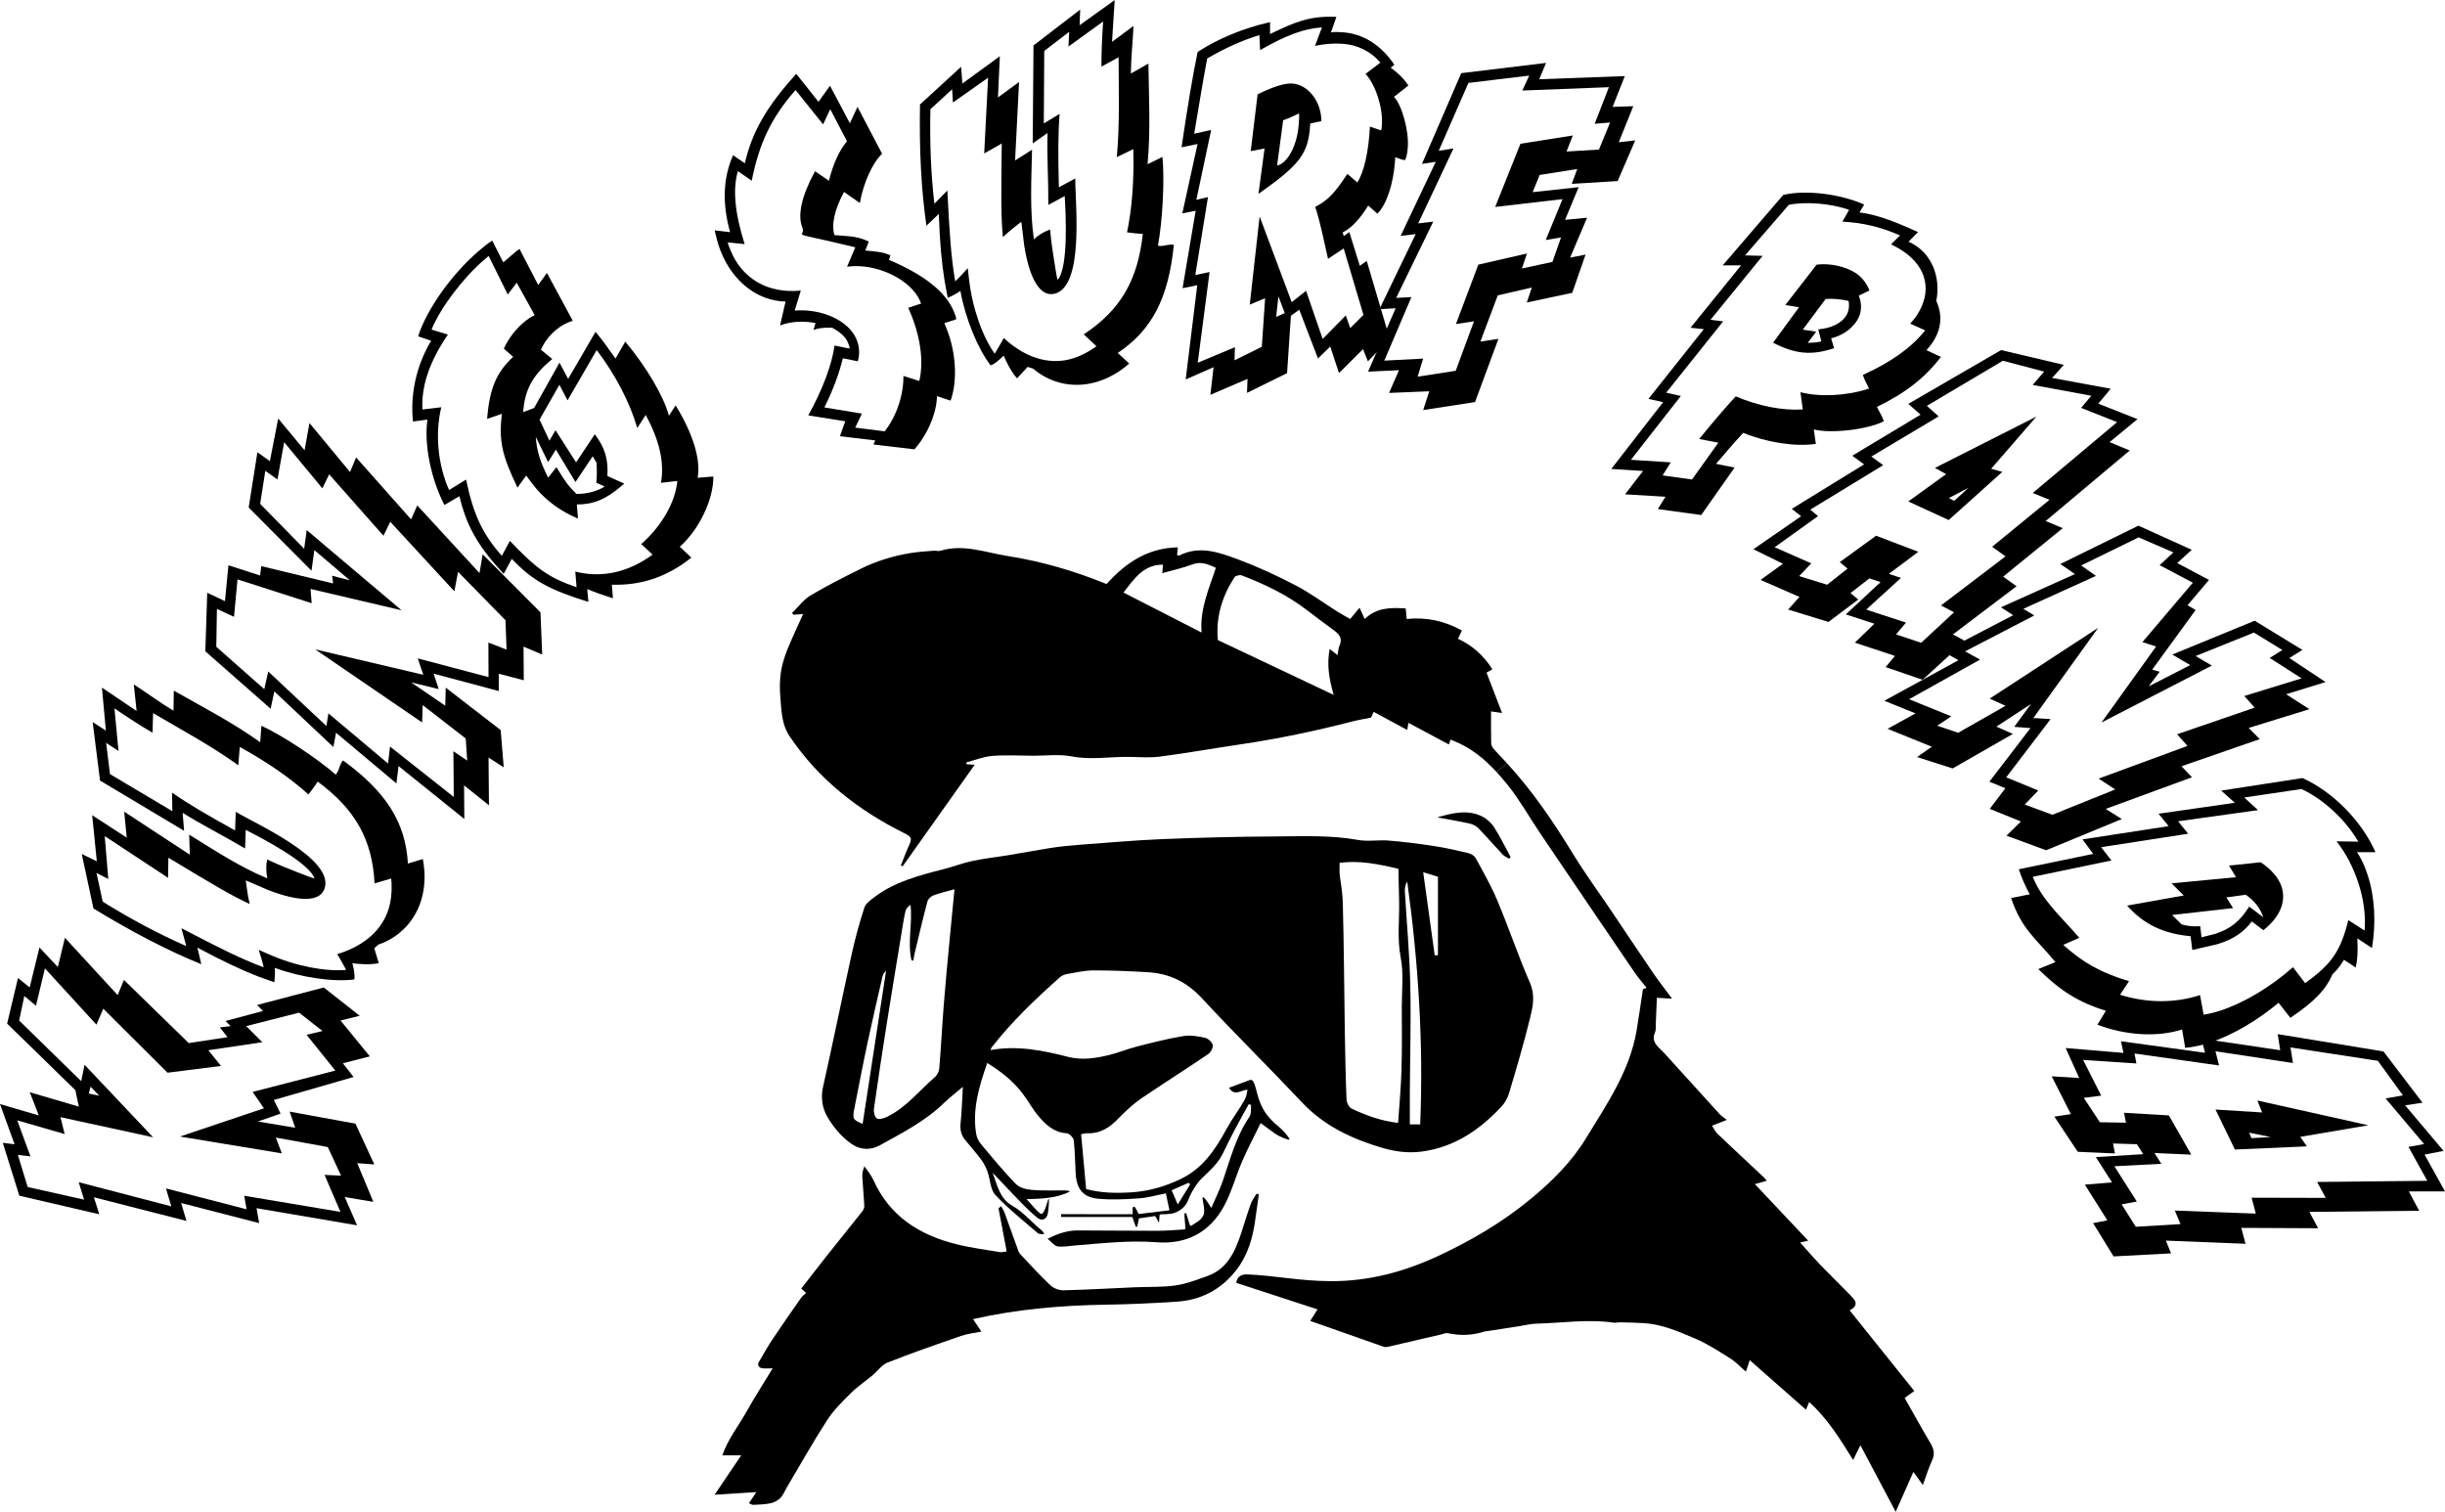 <?xml version="1.0" encoding="UTF-8"?>
<svg xmlns="http://www.w3.org/2000/svg" version="1.1" viewBox="0 0 401.04 247.97">
  <!-- Generator: Adobe Illustrator 28.7.5, SVG Export Plug-In . SVG Version: 1.2.0 Build 176)  -->
  <g>
    <g id="Layer_1">
      <g>
        <g>
          <path d="M56.53,196.31l2.04,4.67-16.49-2.81.43,2.45-12.8-3.3.88,2.94-15.19-3.88.89,2.79-13.12-3.05-2.71-8.67,1.93.24-2.39-6.6,6.37,1.87-1.49-3.81,8.05,2.36-.55-2.61h.07s-11.28-11.01-11.28-11.01l1.78-7.47,1.92,1.54,1.6-6.55,3.02,3.2,1.16-4.79,8.65,9.4,1.03-2.49,10.63,10.36,6.36-.97-1.26-1.6,1.77-.22-.84-.83,6.15-1.64-.97-.99,10.94-2.87,5.89,4.64-3.14.78,4.8,5.88-4.42,1.13,1.76,2.25-13.08,3.77,1.1,2.24-3.71,1.29,6.11,1.03-.91-2.65,10.79,1.97,3.1,6.69-2.8-.2,2.64,6.34-4.69-.79ZM53.2,192.71l2.74.12-2.18-4.69-8.52-1.55.99,2.59-16.71-2.76,13.77-4.63-1.85-2.69,13.56-3.5-4.72-5.87,2.62-.62-3.84-3.01-8.68,2.21,2.65,2.64-8.86,1.31,2.08,2.58-8.77,1.11-10.54-10.5-1.12,2.62-8.45-9.23-1.47,6.13-1.91-1.61-.85,4.03,10.18,9.95.55-2.69,11.24,11.89-15.19-3.3.68,2.77-7.78-2.25,2.18,5.92-2.07-.25,1.61,5.27,9.25,2.07-.88-2.86,15.19,3.96-.88-2.94,13.22,3.42-.38-2.22,15.78,2.65-2.6-6.05ZM14.85,178.24l-.28,1.13,1.7.35-1.42-1.48Z"/>
          <path d="M62.11,154.89l-.72.65.74,2.45c-1.5.27-2.93.17-4.33.01.29,1.04.47,2.35.28,2.66-3.42.44-8.83-.35-13.01-1.91.07.8.01,1.55-.07,2.37l-2.64-.95c-2.88-1.13-5.82-2.5-9.98-4.74l.64,2.72c-5.47-2.21-11.38-5.29-17.69-9.14l-1.92-8.94,2.47,1.2-.76-7.56,5.67,3.68-.42-4.26,10.77,7.06-.11-3.29c4.11,2.53,8.35,5.34,12.82,7.17-.24-1.17-.21-2.25-.03-3.1,2.03.95,3.23,1.42,5.18,2.18,1.61.63,2.08.81,2.58.93-.85-2.57-8.63-6.61-11.27-7.96l-.11,3.05c-3.39-2.02-6.95-3.79-10.24-5.85l.24,2.95-13.79-8.24-1.21-9.59,2.17,1.39-.65-7.05,5.69,3.84-.46-4.36c2.16,1.39,4.25,2.97,6.51,4.32l.05-3.3c4.74,2.7,9.7,5.25,14.17,8.46l.2-2.7c3.41,1.56,9.12,5.34,12.18,8,.36-.32.53-.95.68-1.36.13-.33.26-.67.53-.95,7.1,5.17,10.25,10.18,10.64,16.91l2.45-.74c.5,2.67.35,5.24-.56,7.59-1.18,3.02-3.55,5.34-6.69,6.43ZM64.15,144.1l-2.71.8c-.37-7.18-3.15-12.13-9.33-16.7-.45.75-1.03,1.45-1.52,2.11-2.97-2.7-6.87-5.38-11.26-7.79l-.24,3c-4.47-3.21-9.26-5.78-13.98-8.55l-.09,3.21c-2.02-1.17-4.11-2.53-6.25-3.99l.67,6.99-2.03-1.33.63,5.12,10.23,6.08-.05-3.04c2.8,1.94,5.63,3.59,10.34,6.2l.11-3.05c3.32,1.99,16.43,7.8,14.52,12.7-.81,2.08-4.14,2.09-9.24.11l-3.64-1.57c.17,1.15.29,2.43.65,3.88-3.07-1.43-5.71-3-13.34-7.6l-.05,3.3-10.39-6.84.58,7.03-1.93-.99,1.02,4.72c4.73,2.93,9.22,5.3,13.7,7.28l-.79-2.93c6.42,3.35,9.6,4.91,13.02,6.24l.47.18c-.18-.92-.54-1.99-.81-2.87l1.72.75c4.35,1.93,9.25,2.84,12.62,2.53-.5-.89-.94-1.76-1.47-2.58,4.03-1.21,6.95-3.55,8.21-6.77.63-1.61.84-3.54.65-5.62Z"/>
          <path d="M76.12,128.81l.04,5.52-10.79-8.68-.35,2.85-9.9-8.31-.44,2.34-9.68-9.12-.61,2.84-10.71-9.42.31-9.6,2.91,1.37.57-5.88,5.18,1.67.21-1.53,11.78,2.84-.16-1.26,2.91.75-5.83-4.96-.47,3.38-10.3-10.36,1.43-9.07,2.05,1.46,1.36-6.99,4.33,5.21.8-4.47,6.65,8.03,1-2.39,9.02,10.16,1.01-2.29,10.21,11.1.52-3.08,9.48,9.52.28,6.92-3.06-1.3.04,5.52-4.1-1.07v2.84s-10.69-2.86-10.69-2.86l.84,2.54-4.52-1.1,5.59,3.82.08-2.96,9.01,6.96.5,6.11-2.49-1.6.07,7.83-4.11-3.29ZM74.36,123.22l2.27,1.53-.24-3.62-7.06-5.48-.09,2.85-17.54-11.99,17.73,4.17-.91-2.69,11.61,3.07-.02-5.67,2.98,1.16-.18-4.82-7.78-7.94-.6,3.2-10.52-11.41-1.11,2.3-8.91-10.08-1.11,2.3-6.27-7.57-1.1,6.12-1.99-1.42-.85,5.41,7.22,7.37.42-3.06,15.56,13.15-14.93-3.5.18,2.34-12.16-3.91-.58,6.14-2.8-1.29-.1,6.21,7.87,6.95.65-2.9,9.54,8.94.33-2.07,9.79,8.23.31-2.79,10.46,8.27-.06-7.47Z"/>
          <path d="M100.36,95.92l.18,2.21c-1.94-.61-3.18-1.07-4.22-1.51l.19,2.11c-6.58-2.05-9.17-3.53-12.57-7.06l-1.32,2.45-1.5-1.65c-3.13-3.67-4.73-6.75-5.77-11.08l-2.46,1.44c-2.26-4.42-3.35-10.02-2.78-14.01l-2.37.32c-.47-4.43.52-9.15,2.98-13.25l-2.14-.73c1.42-4.43,5.5-10.19,9.93-13.98.71-.61,1.48-1.26,2.23-1.71l1.81,3.56,1.04-.89c1.04-.89,1.26-1.08,1.63-1.3l3.06,5.91,1.43-1.98,4.24,7.84c-1.05.33-1.95.82-2.83,1.57-1.04.89-1.84,1.95-2.4,3.18l1.87,1.53-.44.37c-2.85,2.43-4.11,4.83-4.33,8.34l1.79-.68,4.16-7.44,1.42,2.67,4.49-7.72c.94,1.09,2,2.56,3.28,4.39l1.6-2.79c3.5,4.21,6.29,8.92,7.16,12.16l1.1-1.7c2.9,4.72,4.15,8.96,3.61,11.88l2.57-.21c.07,3.63-2.26,8.66-5.5,11.52l1.9,1.78c-3.93,3.16-8.28,4.61-13.06,4.44ZM111.1,78.89l-2.68.3c.58-3.43-.27-6.97-2.5-11.13l-1.39,2.14c-1.29-4.39-3.65-8.82-6.66-12.78l-4.78,8.25-1.33-2.56-3.26,5.72,1.62,3.45,1-1.71,3.37,5.27,3.07-4.61c1.62,2.12,2.24,4.06,2.07,6.85l2.76,1.24-.49.42c-2.57,2.2-4.63,3.01-7.28,3l.18,2.31c-2.62-1.08-4.99-2.74-6.82-4.88-.65-.77-1.07-1.36-1.67-2.17l-1.43,1.98c-2.54-5.31-3.08-7.6-2.57-12.1l-2.41.83c.39-4.97,1.52-7.64,4.27-10.18l-1.53-1.35c.74-1.58,1.82-3.07,3.19-4.24.66-.56,1.31-1.02,1.88-1.23l-2.95-5.34-1.48,1.93-3.13-6.32-.71.61c-3.45,2.95-7.15,7.81-8.66,11.47l2.69.82c-3,4.36-4.4,8.49-4.18,12.29l3.09-.37c-1.06,4.41-.54,9.46,1.28,13.58l2.79-1.72c1.19,5.71,2.67,8.89,5.86,12.51l1.32-2.45c4.44,4.64,6.37,6.02,10.94,7.6l-.21-2.57c4.36,1.11,8.72.12,12.68-2.78l-1.86-1.73c3.35-2.95,5.6-6.86,5.92-10.36ZM97.85,75.91l-.63-1.07-2.83,4.22-3.21-5.31-1.28,2.04-2.02-4.14c.14,2.16.66,3.98,2.03,6.7l1.36-1.73c.77,1.23,1.49,2.52,2.48,3.57l.8.83c1.89,0,3.46-.49,4.64-1.22l-1.38-.62c.14-1.16.07-2.24.05-3.26Z"/>
          <path d="M143.28,72.9l.28-.66-5.79-.69.87-2.45-6.06-.97c2.38-4.3,3.9-8.41,4.3-11.45l2.45.49c.05-.25,0-.39-.22-.92-.4-1-1.37-1.85-2.64-2.5-1.42-.05-2.37.1-3.03.37l.32-1.14c-2.1-.39-4.21-.24-5.81.41l.9-3.93c-4.55-.1-8.59-3.2-10.59-8.14-.35-.87-.63-1.76-1.04-3.54l2.53.3c-1.33-4.82-1.13-8.94.49-12.62l1.93,1.32c1.19-5.14,3.55-9.28,8.44-14.67l3.64,4.59,1.89-2.63,3.26,6.14,1.25-2.68,4.04,7.69c-1.53,1.4-3.1,4.82-3.65,8.08l-2.6-1.82c-1.55,2.88-2.11,5.36-1.57,7.08,2.18.21,3.61.09,5.63,1.06l-.57,1.47c1.38.14,2.96.2,4.13.81l-.25.72c5.72,2.43,9.34,5.23,10.66,8.51.3.73.38.93.35,1.25l-1.92.62.35.87c1.56,3.87,1.84,8.58.67,11.84l-2.24-.73c-.03,2.81-1.61,6.4-3.7,8.72l-6.69-.79ZM148.21,61.67l2.58.82c.79-3.42.13-7.74-1.82-12l2.12-.7-.14-.33c-1.46-3.6-7.24-6.39-12.01-5.71l1.35-3.19c-11.95-2.86-7.93-1.38-8.69-3.25-.81-2-.14-5.15,2.09-9.23l2.27,1.57c.75-2.94,1.76-5.06,2.97-6.48l-2.75-5.26-1.17,2.49-4.52-5.63c-3.94,4.47-5.96,8.7-7.19,14.87l-2.27-1.57c-.85,2.9-.54,6.74,1.11,11.97l-2.76-.28c.01.23.1.43.45,1.3,1.89,4.67,6.15,7.14,11.52,6.6l-1,3.28c4.52-.35,8.91,1.68,10.15,4.75.46,1.14.56,2.34.2,3.57l-2.45-.49c-.62,2.5-1.57,5.14-3.03,8.06l6.15,1.01-1.09,2.3,4.83.61c1.94-2.49,3.08-5.83,3.08-9.09Z"/>
          <path d="M169.48,60.47l-.92-.29-1.74,1.88c-.99-1.15-1.63-2.44-2.2-3.73-.75.78-1.79,1.6-2.15,1.58-2.11-2.73-4.16-7.79-4.94-12.19-.65.47-1.33.8-2.08,1.13l-.51-2.76c-.49-3.06-.79-6.29-.95-11l-2.03,1.93c-.86-5.84-1.19-12.5-1.06-19.88l6.74-6.18.22,2.74,6.14-4.48-.31,6.76,3.46-2.52-.65,12.86,2.78-1.76c-.1,4.83-.39,9.91.3,14.68.89-.8,1.83-1.31,2.66-1.59.21,2.23.41,3.51.74,5.57.27,1.71.35,2.2.5,2.69,1.79-2.04,1.34-10.79,1.16-13.75l-2.69,1.45c.03-3.94-.24-7.91-.13-11.79l-2.43,1.7.13-16.06,7.66-5.89-.1,2.57,5.76-4.13-.44,6.85,3.52-2.6c-.1,2.57-.41,5.17-.43,7.8l2.88-1.63c.07,5.46.37,11.02-.14,16.5l2.44-1.19c.38,3.73.01,10.57-.74,14.55.46.15,1.09-.03,1.52-.1.36-.06.71-.11,1.09-.03-.87,8.74-3.6,13.99-9.2,17.73l1.88,1.74c-2.05,1.79-4.34,2.95-6.83,3.35-3.2.51-6.4-.36-8.93-2.51ZM179.82,56.77l-2.06-1.93c6-3.95,8.87-8.85,9.69-16.49-.88,0-1.77-.15-2.59-.24.83-3.92,1.17-8.64,1.03-13.65l-2.71,1.31c.51-5.48.3-10.91.3-16.38l-2.82,1.54c0-2.33.1-4.83.28-7.41l-5.69,4.12.12-2.42-4.09,3.13-.07,11.9,2.59-1.58c-.26,3.4-.25,6.67-.12,12.05l2.69-1.45c-.04,3.87,1.58,18.12-3.61,18.95-2.2.35-3.9-2.51-4.76-7.92l-.48-3.93c-.9.73-1.95,1.48-3.02,2.52-.32-3.38-.3-6.44-.19-15.35l-2.88,1.63.64-12.42-5.77,4.06-.13-2.17-3.56,3.27c-.13,5.56.09,10.63.65,15.5l2.13-2.16c.35,7.23.62,10.76,1.2,14.39l.08.5c.7-.62,1.44-1.47,2.06-2.15l.22,1.86c.54,4.73,2.23,9.41,4.2,12.16.52-.88,1.04-1.7,1.49-2.57,3.08,2.86,6.58,4.2,9.99,3.66,1.71-.27,3.48-1.06,5.18-2.28Z"/>
          <path d="M199.02,60.24l-4.54,2,1.9-15.46-2.41.49,2.15-12.7-2.19.43,2.5-11.38-2.63.54c1.06-7.15,1.77-11.36,2.64-15.63,3.25-2.16,7.63-3.96,11.88-4.9v1.95c3.97-1.9,6.42-3.03,10.88-2.81l-.89,2.54c.66-.1,1.16-.07,1.95-.01,3.3.22,6.28,2.08,8.45,5.33l-.61.46c1.1.8,2.12,1.73,2.91,2.94l-2.36,1.86c1.28,1.31,2.44,5.5,2.27,8.16-.06.86-.18,1.65-.44,2.21-.58-.04-1.06-.29-1.63-.47l-.04.65c-.25,3.74-1.42,7.19-2.89,8.61l-1.5-1.33c-1.38,2.22-2.7,3.64-4.19,4.41l.18.59.91-.66,1.72,5.53,1.14-.79,3.76,12.74-3.57,3.73-.8-2-3.94,3.92-1.44-4.35-2.01,1.96-3.07-8-1.37.99-.63,9.41-6.57,3.24.08-2.3-6.09,2.62.52-4.51ZM202.56,56.94l-.07,2.16,4.48-2.22.54-7.97-2.52,1.06,1.62-14.47,5.26,14.06,2.36-1.86,2.72,7.9,3.79-3.86.73,2.07,2.17-2.16-3.24-10.9-2.57,1.7c-.67-2.86-1.2-5.78-2.1-8.51,2.09-1.09,3.18-2.24,5.27-5.42l1.64,1.41c1.13-1.8,1.86-5.14,2.06-9.17l1.83.63c.09-.21.1-.43.14-1,.18-2.73-1.07-6.57-2.69-8.26l2.43-1.86c-1.54-1.83-3.7-2.92-6.22-3.09-1.44-.1-2.96.02-4.5.35l1.14-3.03c-2.9.17-5.86,1.27-10.14,3.72l-.12-2.46c-2.73.83-5.55,2.08-8.56,3.83-.78,4.13-1.42,8.2-2.13,12.34l2.78-.61-2.43,11.46,1.91-.45-2.08,12.78,2.34-.49-1.94,14.88,6.09-2.55ZM207.42,24.36l-2.27.43,1.13-9.31c2.39-1.21,4.45-1.87,5.68-1.78,2.58.17,4.78,2.92,4.78,6.17l-1.83.38-.02.36c-.31,4.6-1.65,6.38-8.47,11.19l1-7.44ZM210.73,51.35l-1.04-2.74-.37,3.37,1.41-.63ZM213.03,20.33c.07-1.08.09-1.36.04-1.73-.75.38-1.57.76-2.6,1.12l-1,7.44c1.76-.39,3.33-3.38,3.56-6.83Z"/>
          <path d="M234.41,64.18l-6.57.27,1.63-3.73-5.07.24,4.52-10.4-2.66.16,5.95-12.32-2.47.29,5.76-12.15-2.26.34,6.44-14.88,13.91-1.68-1.12,2.68,14.04-.52-2,5.05,3.39-.11-2.38,5.91,2.7-.3-2.89,6.67-7.52.46.9-2.44-6.17.98-1.15,2.82,7.55-.82-2.23,5.36,3.61-.35-2.78,6.55,2.53-.5-2.18,6.27-7.46,1.59.83-2.46-5.59,1.29-2.85,7.58,2.96-.45-3.84,10.37-8.5,1.31,1-3.08ZM238.77,60.83l3-8.13-2.96.45,3.67-9.74,7.98-1.83-.83,2.46,5.01-1.08,1.41-4.02-2.51.43,2.75-6.71-11.04,1.28,4.14-10.36,8.59-1.36-1.03,2.63,5.32-.32,1.82-4.43-2.52.2,2.33-6-14.2.55,1.13-2.45-9.97,1.2-4.87,11.13,2.42-.38-5.79,12.29,2.47-.29-6.08,12.51,2.5-.13-4.45,10.42,6.37-.33-.9,2.96,6.24-.96Z"/>
          <path d="M269.5,77.25l-5.21-.33,8.5-10.95-2.4-.55,9.08-11.43-2.18-.23,8.29-10.23h-3.02s9.94-11.56,9.94-11.56c3.67-.86,9.26-.19,13.27,1.58l-.77,1.3c2.56.31,5.3,1.25,9.6,3.22l-1.55,1.57.58.3c3.14,1.64,4.76,5.46,3.97,9.42,1.05,2.33.85,4.61-.62,6.83-.32.48-.58.74-.99,1.24l2.36,1.12c-2.58,3.39-5.8,5.92-10.48,8.19.38.86.89,1.53,1.11,2.37-2.83,1.42-8.83,2.03-11.47,1.33l.33,2.37c-3.43.5-8.11-.25-11.91-1.81-1.49,1.61-2.96,3.31-4.46,5.08l3.04.62-5.47,7.78-7.11-.98,1.25-2.02-6.63-.4,2.95-3.83ZM274.04,75.84l-1.33,2.14,4.82.67,4.32-6.04-3.14-.6c2.24-2.75,3.83-4.63,5.99-7,3.7,1.58,7.66,2.37,11,2.15l-.38-2.83c3.08.82,7.61.62,11.26-.6-.34-.66-.77-1.45-1.03-2.23,4.8-2.18,7.96-4.5,10.24-7.31l-2.46-1.1c1.25-1.5.91-1.12,1.07-1.36,2.57-3.91,1.69-7.94-2.34-10.59-.72-.48-1.24-.73-1.88-1.07l1.47-1.45c-3.2-1.42-6.2-2.1-9.46-2.26l1.11-1.94c-3.08-1.08-7.2-1.38-9.89-.82l-7.18,8.29,2.88.08-8.55,10.49,2.08.25-9.34,11.7,2.4.54-8.19,10.47,6.53.42ZM295.1,50.4l-2.26-.37,5.13-6.62c2.17-.29,4.79.31,6.42,1.38,1.02.67,1.81,1.71,2.25,2.86l-1.75.83c.55,1.39.5,2.91-.34,4.17-.91,1.38-2.46,2.43-4.2,2.84l.49,1.62c-3.65,1.22-6.34,1-10.01-.9l4.26-5.82ZM298.75,55.99l-.51-1.97c2.1-.17,3.75-.98,4.54-2.18.44-.66.61-1.58.43-2.48-1.2-.27-2.48-.42-3.76-.32l-3.75,5.03,2.2.33-1.39,1.84c.88-.03,1.6-.07,2.24-.25Z"/>
          <path d="M295.15,97.91l-6.37-2.79,3.66-2.65-4.84-2.39,7.83-5.4-1.53-1.22,11.86-7.29-1.94-1.42,11.19-6.73-1.99-1.78,15.21-8.82,10.29,2.43-1.93,2.14,9.62,1.77-2.03,2.45,6.42,2.54-4.58,3.77,3.31,1.37-13.79,11.57,2.8,1.17-9.77,7.95,2.19,1.58-10.43,7.9,1.99,1.07-6.97,6.37-6.06-2.08,1.53-1.83-6.57-2.18,3.2-3.11-4.69-1.52,5.7-5.3-1.83-.61-3.1,2.4,1.27,1.07-4.88,3.67-6.62-2.03,1.83-2.04ZM299.68,95.92l3.36-2.65-1.27-1.07,5.95-4.33,6.93,2.64-4.83,3.62,1.99.66-5.7,5.2,6.52,2.13-1.63,1.94,4.12,1.37,5.39-5-2.14-1.12,10.58-8.05-2.19-1.58,9.41-7.7-2.75-1.12,13.84-11.62-5.91-2.34,1.68-1.99-9.62-1.77,1.88-2.19-6.77-1.78-12.47,7.4,1.94,1.73-11.04,6.58,1.94,1.42-11.96,7.29,1.27,1.07-7.12,5.1,6.01,2.64-1.98,2.09,4.58,1.42ZM319.21,77.77l-1.83-1.02,16.64-8.42-7.42,8.56,1.83.51-8.8,7.9-6.62-3.05,6.21-4.49ZM320.54,82.15l2.34-2.14-3.21,1.68.87.46Z"/>
          <path d="M314.19,117.01l-5.11-2.07,12.15-6.65-2.49-1.41,11.47-5.97-2-1.3,12.13-5.45-2.39-1.65,12.8-6.29,8.75,3.96-2.38,2.17,5.21,2.77-3.52,4.15,1.33.78-7.13,9.79,1.23.34-1.81,2.4,6.82-3.49-2.94-1.73,13.51-5.55,7.83,4.79-2.14,1.33,5.94,3.94-6.47,2,3.82,2.45-9.96,3.08,1.82,1.83-12.84,4.45,1.72,1.81-14.16,5.19,2.65,1.66-12.42,5.12-6.5-2.39,2.37-2.33-5.11-2.07,2.56-3.38-2.62-1.08,6.74-8.79-2.67-.2,2.75-3.75-5.67,3.71,2.7,1.2-9.88,5.66-5.84-1.87,2.43-1.69-7.26-2.94,4.61-2.54ZM320.03,117.52l-2.28,1.51,3.44,1.16,7.77-4.42-2.6-1.18,17.79-11.61-10.63,14.79,2.83.18-7.28,9.55,5.25,2.16-2.21,2.31,4.53,1.67,10.31-4.15-2.72-1.78,14.57-5.36-1.7-1.91,12.72-4.37-1.7-1.91,9.4-2.89-5.23-3.35,2.08-1.3-4.67-2.86-9.57,3.85,2.67,1.56-18.1,9.34,8.95-12.46-2.24-.73,8.27-9.74-5.45-2.88,2.26-2.09-5.7-2.47-9.43,4.61,2.43,1.71-11.91,5.4,1.79,1.09-11.35,5.89,2.46,1.35-11.64,6.5,6.93,2.81Z"/>
          <path d="M331.14,142.58l12.2-2.52-1.76-2.38,14.13-2.17-1.65-2.04,12.51-1.79-2.24-2,13.34-2.06c4.97,2.25,9.69,7,11.97,12.16h-3.03c.72,1.05,1.28,2.31,1.77,3.82,1.18,3.63,1.35,7.89.68,11.89l-2.4-1.57c.12,2,.02,3.55-.26,4.78l-1.93-1.27c-.69,1.13-1.29,1.86-1.88,2.35-1.07,2.54-3,4.53-6.91,7.17l-1.94-2.47c-3.39,2.84-7.51,5.32-11.41,6.58-1.23.4-2.58.69-3.9.81l-.52-3.01c-3.9,1.27-9.21,1.02-13.88-.79l1.38-2.27c-4.38-1.38-7.4-3.2-11.08-6.85l2.81-1.14c-3.25-3.94-5.51-5.33-7.27-10.51l3.06-.61c-.74-1.35-1.35-2.74-1.79-4.11ZM341.07,153.82l-2.65,1.16c3.21,2.89,6.18,4.58,10.79,5.96l-1.47,2.22c4.38,1.38,8.94,1.41,13.12.06l.59,3.21c.93-.15,1.85-.37,2.67-.64,3.9-1.27,8.16-3.79,11.99-7.15l1.98,2.61c4.37-3.09,5.85-5.31,7.09-10.33l2.67,1.71c.2-2.41-.12-5.03-1.01-7.77-.85-2.6-2.06-4.93-3.59-6.86l3.57.05c-2.07-3.57-5.75-6.99-9.32-8.63l-9.39,1.39,2.26,2.07-13.11,1.83,1.65,2.04-14.27,2.21,1.69,2.18-12.91,2.68c1.61,4.02,4.93,6.8,7.64,10.01ZM358.2,146.89l-2.01-2,10.57-1.01-1.15-1.9,5.2-.55c1.74,1.17,2.94,2.53,3.43,4.03.8,2.47-.33,5.03-2.99,7.11l-1.9-1.43c-1.27,1.7-2.94,2.85-5.2,3.58-.89.29.43-.07-4.56,1.1l-.28-2.26c-4.37-.4-7.66-1.9-10.41-5.02l9.3-1.66ZM360.89,151.92l.21,1.82c3.99-.99,2.1-.53,2.44-.64,2.33-.76,3.89-2.02,5.38-4.4l2.31,1.75-.02-.07c-.47-1.44-1.46-2.63-2.84-3.62l-3.19.43,1.1,1.76-10,1.13,1.56,1.54c.84.26,1.86.38,3.05.3Z"/>
          <path d="M339.67,182.74l-3.14-6.2,4.51.28-2.22-4.92,9.48.8-.41-1.91,13.79,1.89-.59-2.33,12.92,1.91-.41-2.64,17.35,2.84,6.4,8.41-2.85.43,6.31,7.48-3.12.6,3.35,6.04h-5.93s1.69,3.17,1.69,3.17l-18,.19,1.42,2.68-12.59-.06.69,2.61-13.07-.52.86,2.09-9.43.5-3.36-5.46,2.34-.45-3.69-5.86,4.45-.37-2.65-4.15,7.77-.48-1.03-1.63-3.92-.12.31,1.63-6.1-.27-3.83-5.77,2.71-.41ZM344.43,184.07l4.28.08-.31-1.63,7.35.43,3.67,6.44-6.03-.27,1.12,1.77-7.7.4,3.68,5.79-2.49.46,2.32,3.68,7.34-.44-.94-2.22,13.29.5-.69-2.61,12.16.03-1.42-2.61,18.07-.19-3.08-5.56,2.56-.47-6.31-7.48,2.84-.5-4.11-5.67-14.33-2.2.4,2.56-12.71-1.93.59,2.33-13.87-1.96.31,1.63-8.74-.58,2.97,5.86-2.86.36,2.64,4.01ZM371.04,182.46l-.77-1.95,18.2,4.06-11.17,1.9,1.09,1.56-11.81.52-3.18-6.56,7.64.48ZM369.29,186.68l3.17-.17-3.55-.73.38.9Z"/>
        </g>
        <g id="trace_jav.">
          <path d="M316.69,236.8c-1.48-2.5-2.88-5.04-4.28-7.5.52-.38.99-.72,1.58-1.15-3.62-4.52-7.11-8.87-10.6-13.22,1.14-.61,1.29-1.24.43-2.15-1.71-1.79-3.5-3.51-5.22-5.29-1.15-1.2-2.23-2.47-3.34-3.69.26-.06.7-.16,1.33-.3-2.96-3.14-5.8-6.16-8.75-9.28.78-.22,1.3-.37,1.95-.55-.23-.27-.36-.45-.52-.6-2.51-2.35-5.03-4.69-7.52-7.06-.37-.34-.58-.83-.94-1.37.88-.35,1.52-.6,2.43-.95-.52-.42-.91-.65-1.2-.97-2.74-3.01-5.47-6.04-8.21-9.05-.47-.53-.95-1.06-1.46-1.55-.82-.77-1.47-1.55-.91-2.79.19-.41.1-.94.13-1.41.06-1.41.12-2.82.18-4.26.87.05,1.52.09,2.49.15-1.18-1.6-2.21-2.9-3.14-4.27-2.48-3.63-4.91-7.29-7.37-10.94-1.88-2.78-3.87-5.49-5.62-8.35-3.25-5.32-6.72-10.49-10.97-15.08l-1.66,1.48c.65.72,1.27,1.46,1.88,2.21,1.96,2.46,3.5,5.24,5.27,7.85,5.14,7.61,10.3,15.21,15.47,22.8.58.85,1.27,1.63,1.96,2.51-.31.12-.54.21-.6.23-.37,2.43-.67,4.63-1.04,6.81-1.13,6.63-4.9,12.07-8.28,17.62-2.3,3.78-5.46,6.96-8.9,9.82-4.71,3.92-9.93,6.99-15.46,9.55-5.55,2.57-11.3,4.12-17.56,4.09-5.22-.03-9.25-.95-13.76-1.11-.6-.02-.99.17-1.25.42-.4.38-.45.91-.45.97,4.41,1.44,8.81,2.87,13.33,4.35-.5.78-.91,1.43-1.2,1.89,4.06,1.43,8.06,2.85,12.08,4.25.2.07.47.05.7-.01,2.91-.67,5.82-1.35,8.74-2.03.35-.08.73-.27,1.05-.2,2.03.45,4.03.37,6.01-.27.23-.07.48-.06.71-.1,1.7-.26,3.39-.52,5.09-.79.9-.14,1.81-.38,2.71-.4,4.23-.1,8.45-.78,12.69-.16.31.04.64-.06.95-.06,1.32.04,2.64.05,3.95.13,3.02.18,5.75,1.39,8.46,2.54,2.03.86,3.91,2.1,5.79,3.28.89.55,1.62,1.36,2.53,2.14.27-.81.51-1.51.63-1.88,3.08,2.71,6.18,5.44,9.22,8.12.08-.19.29-.68.53-1.25,3.04,2.73,5.06,6.07,7.21,9.5.41-.84.73-1.48,1.19-2.42,2,3.77,3.84,7.25,5.79,10.92,1.01-2.27,1.91-4.32,2.9-6.54.58.79,1,1.38,1.56,2.15.54-1.48.92-2.78,1.49-3.99.48-1.02.35-1.85-.2-2.79Z"/>
          <path d="M247,124.99c-.65-.71-1.33-1.38-1.96-2.11-.22-.25-.44-.6-.45-.92-.04-1.75-.02-3.5-.02-5.27.39.06.87.13,1.81.26-.92-2.39-1.73-4.49-2.55-6.62.23-.13.58-.34.95-.55-1.43-2.27-3.28-3.92-5.64-5.01.24-.5.44-.91.65-1.35-2.86-1.59-5.85-2.23-9.06-1.89-.06-.64-.11-1.17-.16-1.73-2.48-.17-4.81-.15-6.72,1.74-.28-.61-.49-1.08-.85-1.86-.57.68-1.04,1.25-1.54,1.85-.75-.43-1.48-.83-2.19-1.27-2.26-1.43-4.42-3.04-6.78-4.26-3.03-1.58-6.16-3.03-9.37-4.23-3.11-1.15-6.34-2.36-9.7-.65-.08.04-.22-.04-.35-.07.03-.4.07-.78.12-1.27-4.97.09-8.59,2.57-11.68,6.01-5.3-2.14-10.64-3.72-16.18-4.58-3.68-.57-7.27-2.04-11.09-.87-.33.1-.72-.04-1.07-.01-1.27.11-2.55.17-3.8.38-2.88.47-5.67,1.32-8.28,2.63-2.75,1.37-5.5,2.75-8.13,4.32-1.17.7-2.04,1.91-3.04,2.88.07.1.15.19.22.29.51-.03,1.01-.07,1.59-.11-2.99,6.61-4.15,8.53-3.72,13.8.17,2.16.23,4.35,1.49,6.22,4.76,7.09,11.25,12.15,18.82,15.92,1.22.61,1.32.83.76,2.06-.49,1.06-.88,2.16-1.32,3.24.1.04.2.09.3.13,3.95-5.56,7.89-11.12,11.82-16.66-.32-.02-.83-.04-1.33-.07-.02-.1-.03-.21-.04-.31,1.41-.37,2.81-.94,4.24-1.06,2.22-.18,4.47-.04,6.7-.03,2.12,0,4.29-.29,6.34.11,3.21.62,6.37.01,9.54.08,1.68.04,3.37.16,5.02-.06,4.34-.57,8.66-1.34,13-1.98,6.21-.91,12.33-2.19,18.41-3.76,1.02-.26,2.06-.43,3.13-.65.1-.21.25-.53.43-.94,1.86,1,3.66,1.97,5.5,2.97.08-.43.13-.75.2-1.17,2.28,1.22,4.44,2.38,6.63,3.55.11-.32.19-.53.28-.8.23.1.4.17.58.24,2.8,1.12,5.03,2.98,6.99,5.1l1.66-1.48c-.05-.06-.11-.12-.16-.18ZM197.09,103.75c-4.37-2.23-8.53-4.36-12.81-6.56,1.8-2.31,3.29-4.58,6.48-4.58-.04.51-.08.92-.12,1.4,1.71-.48,3.38-.84,4.96-1.44,1.41-.53,2.54-.03,3.83.56-1.11,3.44-2.65,6.72-2.34,10.62ZM219.71,105.91c-.2.44-.21.96-.32,1.54-.44-.34-.78-.61-1.29-1.01-.48,2.54-.13,4.84.66,7.54-6.55-3.1-12.78-6.06-19.01-9-.33-3.84.73-7.21,2.74-10.3.17-.26.88-.43,1.2-.3,3.81,1.46,7.47,3.22,10.73,5.73,1.46,1.12,2.92,2.23,4.41,3.3.9.65,1.4,1.35.88,2.5Z"/>
          <path d="M162.42,172.25c4.41-.82,8.62.04,12.81,1.11,2.19.56,4.38.23,6.52-.27,1.62-.38,3.17-1.04,4.79-1.45,2.5-.64,5.02-1.28,7.56-1.7,1.14-.19,2.4.03,3.55.28.51.11,1.17.71,1.27,1.19.09.45-.35,1.22-.78,1.51-3.65,2.47-7.37,4.83-11.02,7.3-1.11.75-2.72,2.22-3.64,3.2-1.43,1.51-3.01,2.56-5.22,2.46-.23-.01-.47.08-.93.16.27,2.96.54,5.92.82,8.99,2.42.66,4.92.7,7.43.54,2.82-.18,5.48-.94,8.05-2.17,3.55-1.69,5.61-4.64,7.6-8.31.89-1.63,2.11-3.22,2.94-4.73.25-.46.32-1,.46-1.62-1.11.03-2.1,1.18-3.04-.32,1.25-.47,2.4-.9,3.46-1.29.11-.04.38.02.5.23.65,1.12.59,3.14,2.11,5.3.51.72,1.31,1.47,1.35,1.51.59.55.95.76,1.55,1.4.36.39,1,1.18.94,1.33-.08.18-1.72-.48-2.44-1.02-.9-.67-1.69-1.24-2.2-1.61-.05-.04-.11-.02-.13.04-1.03,2.1-2.09,4.1-2.98,6.16-1.06,2.45-1.74,5.09-3.01,7.41-2.34,4.27-6.14,6.26-11.04,5.88-4.53-.35-9.01.18-13.51.54-.92.07-1.86.27-2.74.13-.53-.09-.98-.73-1.61-1.24,1.66-.85,3.22-1.37,4.91-1.37,4.35,0,8.71.07,13.06.06,1.44,0,2.89-.13,4.41-.22.13,0,.23-.12.22-.24-.08-.99-.18-2.02-.18-2.28,0-.13.22-.26.32-.08.17.55.34,1.1.58,1.88.04.11.17.16.27.09.72-.52,1.51-.76,1.97-1.73.39-.81-.34-2.82-.1-2.93.11-.05.43.21,1.38,1.76.67-1.55,1.4-2.99,1.91-4.5,1.23-3.58,2.17-7.27,4.36-10.47.32-.46.21-1.5.25-1.87,0-.09-.36-.22-.41-.12-.37.66-1.48,2.66-2.19,4-.69,1.31-1.36,2.63-1.99,3.96-.82,1.75-2.26,2.95-3.6,4.26-.61.6-1.07,1.38-1.51,2.13-.42.72-.62,1.6-1.13,2.24-.43.54-1.12.99-1.78,1.2-.72.23-1.55.18-2.37.23-.02.15-.05.37-.07.65-.03.4-.01.64-.07.65-.05,0-.11-.15-.24-.4-.14-.27-.27-.48-.37-.63-.87.12-1.76.25-2.65.38-.1.45-.19.85-.27,1.25-.04.11-.03.13-.11.15-.07.01-.13,0-.17-.11-.15-.4-.29-.8-.55-1.52h-11.68c0-.15,0-.31,0-.46,3.89,0,11.49.04,11.75,0-.02-.33-.01-1.05,0-1.1.03-.03.13-.12.26-.12.13.03.39.51.72,1.2,1.59-.19,3.28-.4,5.05-.61-.21-1-.39-1.84-.59-2.78-1.49.29-2.95.72-4.43.82-2.22.16-4.47.27-6.67.06-2.47-.23-3.54-1.59-3.69-4.09-.11-1.83-.11-3.68-.32-5.5-.05-.44-.73-1.12-1.16-1.15-2.03-.12-3.37-1.34-4.56-2.73-.98-1.15-1.71-2.51-2.62-3.72-1.55-2.08-3.55-3.65-5.85-5.08-1.34,3.86-2.48,7.62-1.81,11.65.1.62.4,1.19.8,1.67,1.84,2.22,3.69,4.45,5.69,6.52.59.61,1.69.9,2.6.98,1.82.16,3.67.07,5.5.09.27,0,.53.03.81.17-2.21,1.11-4.58,1.19-7.15,1.26.39.34,1.95,2.33,2.39,2.41.63.11,1.09-2.47,1.26-2.46.1,0-.04,2.23-.24,2.72-.29.71-.98.89-1.58.42-.87-.69-1.68-1.47-2.46-2.26-1.58-1.62-3.13-3.27-4.92-5.16.82,2.25,1.18,4.26,3.29,5.45,1.68.95,3.04,2.59,4.55,3.83.27.22.63.61.59.78-.16.05-.82.02-1.05-.18-2.36-2.03-4.82-3.98-6.94-6.24-.83-.89-.82-2.53-1.28-3.8-.26-.72-.62-1.44-1.08-2.05-.83-1.12-1.78-2.15-2.65-3.24-.66-.82-.8-1.74-.68-2.81.2-1.89.24-3.79.36-5.83-1.12.95-2.16,1.74-3.09,2.64-3.08,3-6.87,4.92-10.57,6.97-1.37.76-3.06.78-4.46-.16-1.72-1.15-3.01-2.71-4.09-4.51-.88-1.47-1.1-3.23-.73-4.9,1.64-7.29,3.12-14.61,4.73-21.91.56-2.53,1.25-5.04,2.05-7.51.22-.67.98-1.23,1.6-1.7,3.38-2.58,7.4-3.6,11.42-4.63,1.58-.4,3.12-1.01,4.71-1.34,1.9-.41,3.85-.61,5.77-.93,2.34-.39,4.68-.82,7.03-1.2,1.29-.21,3.42-.43,4.72-.52,4.51-.32,9.02-.75,13.53-.93,6.1-.25,12.21-.41,18.32-.44,4.63-.02,9.26-.26,13.88.57,1.62.29,3.34-.03,5,.1,2.46.2,4.91.51,7.35.88,1.92.29,3.82.72,5.71,1.17.46.11,1.03.44,1.24.83,1.25,2.31,2.57,4.6,3.58,7.02,1.86,4.45,3.41,9.04,5.33,13.46.87,2.01.47,3.87.02,5.71-1.02,4.18-2.25,8.31-3.48,12.44-.25.82-.69,1.56-1.27,2.18-3.55,3.77-7.61,6.57-12.92,7.31-2.25.31-4.4.04-6.47-.56-4.99-1.46-9.6-3.58-13.28-7.49-5.42-5.76-11.07-11.31-16.45-17.12-2.45-2.64-5.3-4.02-8.79-4.23-2.99-.18-5.98-.31-8.97-.3-1.42,0-2.85.34-4.26.58-.42.07-.89.24-1.2.51-4.03,3.58-7.93,7.29-11.25,11.56-.07.09-.08.21-.15.4ZM229.32,184.19c.2-2.96.48-5.85.56-8.75.1-3.46.06-6.92.05-10.38,0-2.67.32-5.42-.18-8-.61-3.13-.19-6.2-.26-9.29-.04-1.74-.08-3.48-.12-5.26-3.3-.79-6.36-1.41-9.64-.99,0,.79-.06,1.47.04,2.15.21,1.45.44,2.91.48,4.38.19,7.01.22,14.03.33,21.04.06,3.74.13,7.48.28,11.22.02.53.39,1.31.82,1.51,2.4,1.17,4.92,2.04,7.63,2.36ZM156.55,145.86c-1.31.37-2.4.61-3.43,1-.4.15-.88.58-.99.98-.76,2.85-1.43,5.72-2.12,8.59-.09.37-.13.75-.19,1.12-.1,0-.2-.01-.31-.02-.69-2.99.18-6.03-.16-9.12-.36.28-.73.6-.82.98-.29,1.27-.48,2.57-.69,3.86-.78,4.76-1.58,9.51-2.33,14.27-.75,4.77-1.49,9.54-2.16,14.31-.08.53.11,1.4.48,1.62.37.23,1.17-.03,1.68-.27,3.15-1.53,5.28-4.32,7.87-6.54.37-.32.65-.93.69-1.43.29-3.54.47-7.08.75-10.62.26-3.38.6-6.75.91-10.13.26-2.77.53-5.55.83-8.61ZM232.95,184.43c.55-13.4-.31-26.64-2.13-39.84-.31.53-.42,1.07-.39,1.6.3,5.13.77,10.26.89,15.39.14,5.82-.04,11.65-.07,17.48-.01,1.78,0,3.55,0,5.37h1.7ZM141.49,184.35c1.3-8.46,2.57-16.79,3.85-25.12-.38.32-.53.69-.62,1.07-.79,3.46-1.61,6.92-2.35,10.39-.77,3.59-1.46,7.2-2.17,10.8-.41,2.09-.41,2.1,1.29,2.86ZM233.44,143.07c.65,4.7,1.27,9.17,1.89,13.64l.53-.04v-12.86s-2.42-.75-2.42-.75ZM195.22,194.28l-.25-.28-2.79,1.23,1,2.33,2.03-3.29Z"/>
          <path d="M121.57,238.71h-3.09c.94-2.72,2.67-4.84,3.97-7.17,1.32-2.36,2.79-4.64,4.28-7.1-.62,0-1.14.05-1.65-.01-.6-.08-.93-.46-.59-1.06.72-1.26,1.44-2.52,2.24-3.72,1.53-2.29,3.1-4.54,4.68-6.79.21-.3.53-.52.81-.78-.31-.28-.56-.5-.8-.72,1.4-1.8,2.77-3.58,4.16-5.34,1.93-2.43,3.89-4.84,5.82-7.28.2-.25.38-.63.37-.93-.08-1.59-.24-3.18-.33-4.77-.03-.54.07-1.09.35-1.73.5.74,1.11,1.43,1.47,2.24,2.66,5.95,7.55,9.02,13.6,10.53,2.35.59,4.77.89,7.16,1.3.29.05.61-.06,1.1-.12-.46-2.41-.9-4.74-1.34-7.06.14-.12.28-.24.42-.36.18.33.41.64.54.99.7,1.9,1.37,3.8,2.06,5.7.15.41.26.87.54,1.17,1.63,1.75,3.25,3.51,4.99,5.15.52.49,1.42.81,2.14.79,3.94-.1,7.87-.33,11.81-.5,2.19-.09,4.41.01,6.57-.3,1.78-.26,3.51-.94,5.22-1.55,3.24-1.17,4.49-3.97,5.49-6.94.54-1.63,1.02-3.28,1.6-4.9.2-.55.58-1.04.88-1.55.38-.23.38-.04.42.16-.17,1.23-.36,2.45-.52,3.68-.4,3.18-1.24,6.19-3.29,8.75-2.46,3.08-5.69,4.75-9.58,5.01-3.9.26-7.81.44-11.72.5-7.27.12-14.48.72-21.75,2.37.42.63.85,1.26,1.37,2.04-1.21.25-2.32.36-3.35.72-4.05,1.4-8.09,2.81-12.08,4.38-.91.36-1.57,1.36-2.37,2.03-1.21,1.01-2.53,1.89-3.64,3-1.39,1.37-2.81,2.78-3.86,4.4-2.31,3.57-4.39,7.29-6.56,10.94-.36.61-.62,1.31-1.09,1.8-.42.43-1.05.77-1.64.89-.93.2-1.91.21-2.86.26-.21,0-.44-.17-.67-.28.4-.61.74-1.11,1.21-1.81-2.35.15-4.44.28-6.85.43,1.47-2.17,2.84-4.21,4.35-6.43Z"/>
          <path d="M235.77,134.06c2.44-.7,4.89-1.32,7.29-.17.78.38,1.54,1.06,2.01,1.8,1,1.56,1.82,3.25,2.71,4.89-.08.09-.16.18-.24.27-.35-.22-.77-.38-1.05-.67-1.34-1.42-2.61-2.9-3.97-4.3-.36-.37-.9-.67-1.4-.78-1.77-.4-3.57-.7-5.36-1.03Z"/>
        </g>
      </g>
    </g>
  </g>
</svg>